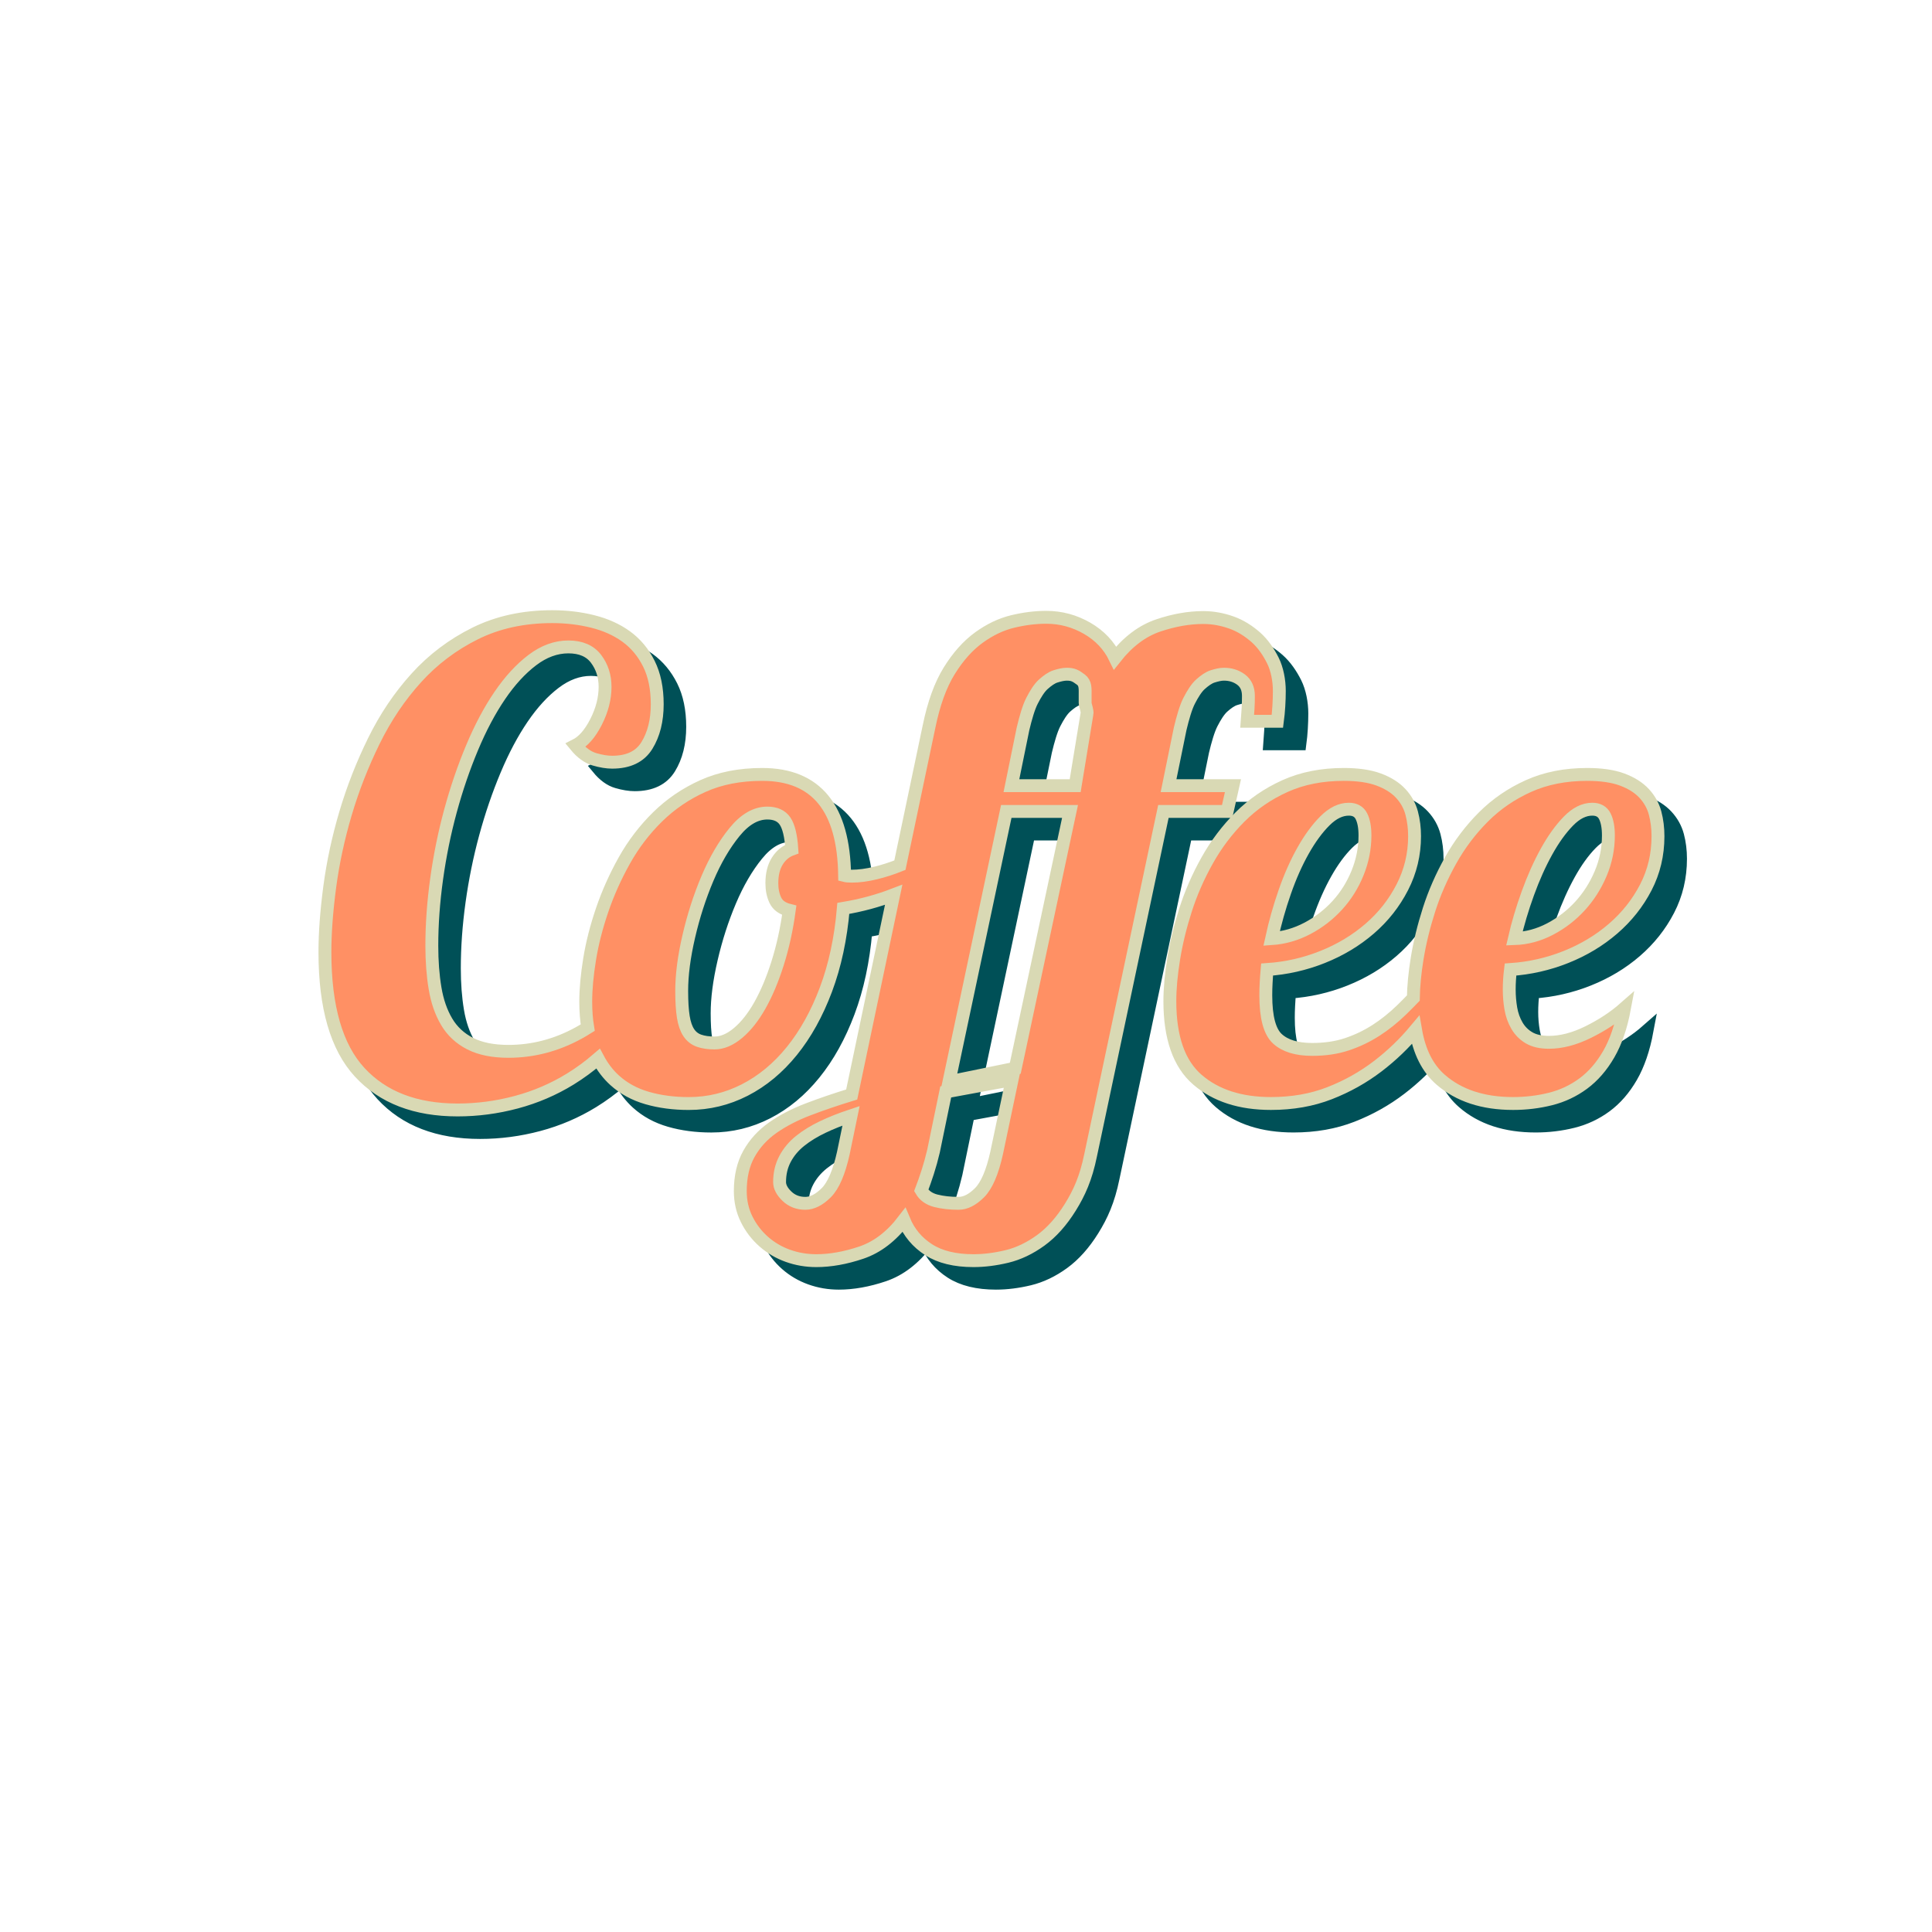 <?xml version="1.0" encoding="utf-8"?>
<!-- Generator: Adobe Illustrator 17.0.0, SVG Export Plug-In . SVG Version: 6.00 Build 0)  -->
<!DOCTYPE svg PUBLIC "-//W3C//DTD SVG 1.1//EN" "http://www.w3.org/Graphics/SVG/1.1/DTD/svg11.dtd">
<svg version="1.1" xmlns="http://www.w3.org/2000/svg" xmlns:xlink="http://www.w3.org/1999/xlink" x="0px" y="0px" width="600px"
	 height="600px" viewBox="0 0 600 600" enable-background="new 0 0 600 600" xml:space="preserve">
<g id="Layer_2" display="none">
	
		<rect x="-15.5" y="-8.5" display="inline" fill="#C0F0CF" stroke="#D9D9B4" stroke-width="3" stroke-miterlimit="10" width="628" height="624"/>
</g>
<g id="Layer_1_copy" display="none">
	<g display="inline">
		<g>
			<path fill="#005057" stroke="#005057" stroke-width="3" stroke-miterlimit="10" d="M195.709,314.504
				c-2.668,6-6.134,11.3-10.4,15.9c-4.269,4.6-9,8.5-14.2,11.7c-5.2,3.199-10.8,5.6-16.8,7.199c-6,1.601-12.069,2.4-18.2,2.4
				c-13.069,0-23.2-3.9-30.4-11.7c-7.2-7.8-10.8-20.231-10.8-37.3c0-6,0.5-12.766,1.5-20.3c1-7.531,2.631-15.131,4.9-22.8
				c2.266-7.666,5.2-15.166,8.8-22.5c3.6-7.332,8-13.866,13.2-19.6c5.2-5.731,11.3-10.331,18.3-13.8c7-3.466,14.965-5.2,23.9-5.2
				c4.4,0,8.6,0.5,12.6,1.5s7.465,2.569,10.4,4.7c2.931,2.134,5.266,4.934,7,8.4c1.731,3.469,2.6,7.668,2.6,12.6
				c0,5.068-1.069,9.334-3.2,12.8c-2.134,3.469-5.734,5.2-10.8,5.2c-1.6,0-3.435-0.3-5.5-0.9c-2.069-0.6-4.035-2.031-5.9-4.3
				c2.4-1.2,4.531-3.631,6.4-7.3c1.865-3.666,2.8-7.3,2.8-10.9c0-3.331-0.935-6.231-2.8-8.7c-1.869-2.466-4.734-3.7-8.6-3.7
				c-3.869,0-7.6,1.369-11.2,4.1c-3.6,2.734-6.969,6.4-10.1,11c-3.134,4.6-6,10-8.6,16.2c-2.6,6.2-4.834,12.734-6.7,19.6
				c-1.869,6.869-3.3,13.9-4.3,21.1c-1,7.2-1.5,14.134-1.5,20.8c0,4.8,0.331,9.2,1,13.2c0.666,4,1.865,7.469,3.6,10.399
				c1.731,2.935,4.166,5.2,7.3,6.801c3.131,1.6,7.1,2.399,11.9,2.399c7.6,0,14.866-1.899,21.8-5.7c6.932-3.8,12.731-8.899,17.4-15.3
				L195.709,314.504z"/>
			<path fill="#005057" stroke="#005057" stroke-width="3" stroke-miterlimit="10" d="M242.707,247.504
				c16.8,0,25.332,10.469,25.6,31.4c0.531,0.134,1.266,0.2,2.2,0.2c2.266,0,4.766-0.332,7.5-1c2.731-0.666,5.465-1.566,8.2-2.7
				c2.731-1.131,5.4-2.431,8-3.9c2.6-1.466,4.966-2.931,7.1-4.4l1.8,5.4c-3.869,4.134-8.9,7.634-15.1,10.5
				c-6.2,2.869-12.9,4.9-20.1,6.1c-0.8,9.334-2.6,17.734-5.4,25.2c-2.8,7.469-6.334,13.835-10.6,19.101
				c-4.269,5.269-9.134,9.3-14.6,12.1c-5.469,2.8-11.269,4.2-17.4,4.2c-4.669,0-8.969-0.568-12.9-1.7
				c-3.935-1.131-7.3-2.966-10.1-5.5c-2.8-2.531-5-5.8-6.6-9.8s-2.4-8.865-2.4-14.6c0-3.866,0.4-8.266,1.2-13.201
				c0.8-4.931,2.1-10.031,3.9-15.3c1.8-5.266,4.1-10.4,6.9-15.4c2.8-5,6.231-9.5,10.3-13.5c4.066-4,8.766-7.2,14.1-9.6
				C229.638,248.704,235.772,247.504,242.707,247.504z M227.907,330.904c2.4,0,4.831-1.031,7.3-3.101
				c2.466-2.065,4.731-4.931,6.8-8.6c2.065-3.666,3.9-8.031,5.5-13.1c1.6-5.066,2.8-10.531,3.6-16.4
				c-2.134-0.531-3.568-1.566-4.3-3.1c-0.734-1.531-1.1-3.3-1.1-5.3c0-2.8,0.566-5.1,1.7-6.9c1.131-1.8,2.631-3.031,4.5-3.7
				c-0.269-4.131-0.969-7.031-2.1-8.7c-1.134-1.666-2.969-2.5-5.5-2.5c-3.6,0-7,1.969-10.2,5.9c-3.2,3.935-6,8.734-8.4,14.4
				c-2.4,5.669-4.334,11.669-5.8,18c-1.469,6.334-2.2,11.969-2.2,16.9c0,3.334,0.166,6.034,0.5,8.1c0.332,2.069,0.9,3.7,1.7,4.9
				c0.8,1.2,1.866,2.034,3.2,2.5C224.438,330.673,226.038,330.904,227.907,330.904z"/>
			<path fill="#005057" stroke="#005057" stroke-width="3" stroke-miterlimit="10" d="M260.506,398.504c-3.065,0-6-0.5-8.8-1.5
				c-2.8-1-5.3-2.469-7.5-4.399c-2.2-1.935-3.966-4.234-5.3-6.9c-1.331-2.669-2-5.6-2-8.8c0-4.534,0.9-8.4,2.7-11.601
				c1.8-3.199,4.269-5.899,7.4-8.1c3.134-2.2,6.8-4.1,11-5.7c4.2-1.6,8.7-3.131,13.5-4.6l24-114.2c1.466-7.2,3.566-13,6.3-17.4
				c2.731-4.4,5.8-7.831,9.2-10.3c3.399-2.466,6.899-4.131,10.5-5c3.6-0.866,7.065-1.3,10.399-1.3c4.531,0,8.766,1.134,12.701,3.4
				c3.932,2.269,6.83,5.334,8.699,9.2c4-5.065,8.467-8.431,13.4-10.1c4.932-1.666,9.6-2.5,14-2.5c3.066,0,6,0.5,8.801,1.5
				c2.799,1,5.299,2.469,7.5,4.4c2.199,1.934,3.965,4.234,5.299,6.9c1.332,2.669,2,5.6,2,8.8c0,3.069-0.199,5.8-0.6,8.2h-9.4
				c0.131-1.065,0.232-2,0.301-2.8c0.064-0.8,0.1-1.666,0.1-2.6c0-2.266-0.77-3.966-2.301-5.1c-1.533-1.131-3.299-1.7-5.299-1.7
				c-1.068,0-2.234,0.2-3.5,0.6c-1.27,0.4-2.535,1.169-3.801,2.3c-1.268,1.134-2.434,2.734-3.5,4.8c-1.068,2.069-2,4.769-2.799,8.1
				l-3.602,16.4h20l-1.799,8h-19.801l-22.6,108c-1.469,7.2-3.568,13-6.301,17.4c-2.734,4.399-5.8,7.831-9.199,10.3
				c-3.4,2.466-6.9,4.131-10.5,5c-3.601,0.865-7.069,1.3-10.4,1.3c-5.734,0-10.369-1.134-13.9-3.399c-3.534-2.27-6.1-5.335-7.7-9.2
				c-3.869,5.065-8.269,8.431-13.2,10.1C269.575,397.67,264.906,398.504,260.506,398.504z M249.106,374.104
				c0,1.465,0.769,2.931,2.3,4.399c1.535,1.466,3.435,2.2,5.7,2.2c2.134,0,4.3-1.1,6.5-3.3s3.969-6.3,5.3-12.3l2.4-11.601
				c-3.2,1.065-6.131,2.231-8.8,3.5c-2.666,1.266-5,2.7-7,4.3c-2,1.601-3.565,3.466-4.7,5.601
				C249.675,369.035,249.106,371.436,249.106,374.104z M293.106,376.704c0.931,1.6,2.431,2.666,4.5,3.2
				c2.065,0.531,4.431,0.8,7.1,0.8c2.131,0,4.3-1.1,6.5-3.3c2.199-2.2,3.965-6.3,5.3-12.3l4.8-22.801l-20.6,3.801l-3.8,18.399
				c-0.534,2.266-1.134,4.432-1.8,6.5C294.437,373.069,293.771,374.97,293.106,376.704z M301.706,341.104l20.6-3.601l17-81h-19.8
				L301.706,341.104z M345.905,223.104c0-2.266-0.768-3.966-2.299-5.1c-1.535-1.131-3.301-1.7-5.301-1.7c-1.068,0-2.234,0.2-3.5,0.6
				c-1.269,0.4-2.534,1.169-3.8,2.3c-1.269,1.134-2.435,2.734-3.5,4.8c-1.069,2.069-2,4.769-2.8,8.1l-3.601,16.4h19.8l4.602-21
				c0.266-0.8,0.398-1.531,0.398-2.2C345.905,224.638,345.905,223.904,345.905,223.104z"/>
			<path fill="#005057" stroke="#005057" stroke-width="3" stroke-miterlimit="10" d="M408.104,316.104c0,6.8,1.2,11.3,3.601,13.5
				c2.399,2.199,6,3.3,10.8,3.3c4,0,7.6-0.531,10.8-1.601c3.2-1.065,6.2-2.5,9-4.3s5.466-3.931,8-6.399
				c2.531-2.466,5.065-5.101,7.601-7.9h6.8c-2.8,4.669-6,9.2-9.601,13.6c-3.6,4.4-7.668,8.335-12.199,11.801
				c-4.535,3.469-9.535,6.269-15,8.399c-5.469,2.132-11.535,3.2-18.2,3.2c-9.525,0-17.138-2.466-22.844-7.4
				c-5.706-4.931-8.557-13.065-8.557-24.399c0-3.866,0.4-8.266,1.2-13.2c0.8-4.932,2.031-10,3.7-15.2c1.665-5.2,3.899-10.3,6.7-15.3
				c2.8-5,6.199-9.5,10.199-13.5s8.666-7.2,14-9.6c5.332-2.4,11.4-3.6,18.2-3.6c4.4,0,8.031,0.534,10.9,1.6
				c2.865,1.069,5.131,2.5,6.8,4.3c1.666,1.8,2.8,3.834,3.4,6.1c0.6,2.269,0.899,4.669,0.899,7.2c0,5.6-1.263,10.869-3.784,15.8
				c-2.525,4.935-5.909,9.234-10.156,12.9c-4.25,3.669-9.128,6.6-14.638,8.8c-5.509,2.2-11.25,3.5-17.225,3.9
				c-0.132,1.469-0.231,2.868-0.297,4.199C408.136,313.639,408.104,314.904,408.104,316.104z M438.905,266.463
				c0-2.519-0.369-4.509-1.101-5.969c-0.734-1.459-2.034-2.191-3.899-2.191c-2.535,0-5,1.197-7.4,3.584
				c-2.4,2.388-4.669,5.472-6.8,9.253c-2.135,3.781-4.034,8.062-5.7,12.837c-1.669,4.775-3.034,9.619-4.1,14.525
				c3.865-0.263,7.565-1.325,11.1-3.181c3.531-1.856,6.631-4.247,9.3-7.166c2.666-2.919,4.766-6.269,6.3-10.05
				C438.136,274.326,438.905,270.444,438.905,266.463z"/>
			<path fill="#005057" stroke="#005057" stroke-width="3" stroke-miterlimit="10" d="M485.099,308.104
				c-0.131,1.068-0.231,2.1-0.297,3.1c-0.068,1-0.1,2.034-0.1,3.1c0,2,0.165,3.969,0.496,5.9c0.332,1.935,0.96,3.7,1.888,5.3
				c0.929,1.601,2.188,2.869,3.781,3.8c1.591,0.935,3.647,1.4,6.166,1.4c3.844,0,7.922-1.065,12.231-3.2
				c4.309-2.131,8.056-4.6,11.237-7.399c-1.069,5.734-2.7,10.5-4.9,14.3s-4.834,6.834-7.899,9.1c-3.069,2.269-6.469,3.869-10.2,4.8
				c-3.734,0.932-7.601,1.4-11.601,1.4c-9.334,0-16.834-2.466-22.5-7.4c-5.668-4.931-8.5-13.065-8.5-24.399
				c0-3.866,0.4-8.266,1.2-13.2c0.8-4.932,2.031-10,3.7-15.2c1.666-5.2,3.9-10.3,6.7-15.3s6.2-9.5,10.2-13.5s8.665-7.2,14-9.6
				c5.331-2.4,11.399-3.6,18.199-3.6c4.4,0,8.031,0.534,10.9,1.6c2.865,1.069,5.131,2.5,6.8,4.3c1.666,1.8,2.8,3.834,3.4,6.1
				c0.6,2.269,0.899,4.669,0.899,7.2c0,5.734-1.262,11.034-3.784,15.9c-2.524,4.869-5.909,9.134-10.156,12.8
				c-4.25,3.669-9.128,6.6-14.638,8.8C496.814,306.404,491.073,307.704,485.099,308.104z M515.502,266.463
				c0-2.519-0.369-4.509-1.101-5.969c-0.734-1.459-2.034-2.191-3.899-2.191c-2.534,0-5,1.229-7.4,3.682
				c-2.399,2.456-4.669,5.606-6.8,9.453c-2.135,3.85-4.068,8.162-5.8,12.938c-1.734,4.775-3.135,9.484-4.2,14.128
				c3.865-0.131,7.565-1.128,11.1-2.984c3.531-1.856,6.632-4.247,9.301-7.166c2.665-2.919,4.8-6.269,6.399-10.05
				C514.702,274.522,515.502,270.576,515.502,266.463z"/>
		</g>
		<g>
			<g>
				<path fill="#FF9064" stroke="#D9D9B4" stroke-width="3" stroke-miterlimit="10" d="M188.709,307.504
					c-2.668,6-6.134,11.3-10.4,15.9c-4.269,4.6-9,8.5-14.2,11.7c-5.2,3.199-10.8,5.6-16.8,7.199c-6,1.601-12.069,2.4-18.2,2.4
					c-13.069,0-23.2-3.9-30.4-11.7c-7.2-7.8-10.8-20.231-10.8-37.3c0-6,0.5-12.766,1.5-20.3c1-7.531,2.631-15.131,4.9-22.8
					c2.266-7.666,5.2-15.166,8.8-22.5c3.6-7.332,8-13.866,13.2-19.6c5.2-5.731,11.3-10.331,18.3-13.8c7-3.466,14.965-5.2,23.9-5.2
					c4.4,0,8.6,0.5,12.6,1.5s7.465,2.569,10.4,4.7c2.931,2.134,5.266,4.934,7,8.4c1.731,3.469,2.6,7.668,2.6,12.6
					c0,5.068-1.069,9.334-3.2,12.8c-2.134,3.469-5.734,5.2-10.8,5.2c-1.6,0-3.435-0.3-5.5-0.9c-2.069-0.6-4.035-2.031-5.9-4.3
					c2.4-1.2,4.531-3.631,6.4-7.3c1.865-3.666,2.8-7.3,2.8-10.9c0-3.331-0.935-6.231-2.8-8.7c-1.869-2.466-4.734-3.7-8.6-3.7
					c-3.869,0-7.6,1.369-11.2,4.1c-3.6,2.734-6.969,6.4-10.1,11c-3.134,4.6-6,10-8.6,16.2c-2.6,6.2-4.834,12.734-6.7,19.6
					c-1.869,6.869-3.3,13.9-4.3,21.1c-1,7.2-1.5,14.134-1.5,20.8c0,4.8,0.331,9.2,1,13.2c0.666,4,1.865,7.469,3.6,10.399
					c1.731,2.935,4.166,5.2,7.3,6.801c3.131,1.6,7.1,2.399,11.9,2.399c7.6,0,14.866-1.899,21.8-5.7
					c6.932-3.8,12.731-8.899,17.4-15.3L188.709,307.504z"/>
				<path fill="#FF9064" stroke="#D9D9B4" stroke-width="3" stroke-miterlimit="10" d="M235.707,240.504
					c16.8,0,25.332,10.469,25.6,31.4c0.531,0.134,1.266,0.2,2.2,0.2c2.266,0,4.766-0.332,7.5-1c2.731-0.666,5.465-1.566,8.2-2.7
					c2.731-1.131,5.4-2.431,8-3.9c2.6-1.466,4.966-2.931,7.1-4.4l1.8,5.4c-3.869,4.134-8.9,7.634-15.1,10.5
					c-6.2,2.869-12.9,4.9-20.1,6.1c-0.8,9.334-2.6,17.734-5.4,25.2c-2.8,7.469-6.334,13.835-10.6,19.101
					c-4.269,5.269-9.134,9.3-14.6,12.1c-5.469,2.8-11.269,4.2-17.4,4.2c-4.669,0-8.969-0.568-12.9-1.7
					c-3.935-1.131-7.3-2.966-10.1-5.5c-2.8-2.531-5-5.8-6.6-9.8s-2.4-8.865-2.4-14.6c0-3.866,0.4-8.266,1.2-13.201
					c0.8-4.931,2.1-10.031,3.9-15.3c1.8-5.266,4.1-10.4,6.9-15.4c2.8-5,6.231-9.5,10.3-13.5c4.066-4,8.766-7.2,14.1-9.6
					C222.638,241.704,228.772,240.504,235.707,240.504z M220.907,323.904c2.4,0,4.831-1.031,7.3-3.101
					c2.466-2.065,4.731-4.931,6.8-8.6c2.065-3.666,3.9-8.031,5.5-13.1c1.6-5.066,2.8-10.531,3.6-16.4
					c-2.134-0.531-3.568-1.566-4.3-3.1c-0.734-1.531-1.1-3.3-1.1-5.3c0-2.8,0.566-5.1,1.7-6.9c1.131-1.8,2.631-3.031,4.5-3.7
					c-0.269-4.131-0.969-7.031-2.1-8.7c-1.134-1.666-2.969-2.5-5.5-2.5c-3.6,0-7,1.969-10.2,5.9c-3.2,3.935-6,8.734-8.4,14.4
					c-2.4,5.669-4.334,11.669-5.8,18c-1.469,6.334-2.2,11.969-2.2,16.9c0,3.334,0.166,6.034,0.5,8.1c0.332,2.069,0.9,3.7,1.7,4.9
					c0.8,1.2,1.866,2.034,3.2,2.5C217.438,323.673,219.038,323.904,220.907,323.904z"/>
				<path fill="#FF9064" stroke="#D9D9B4" stroke-width="3" stroke-miterlimit="10" d="M253.506,391.504c-3.065,0-6-0.5-8.8-1.5
					c-2.8-1-5.3-2.469-7.5-4.399c-2.2-1.935-3.966-4.234-5.3-6.9c-1.331-2.669-2-5.6-2-8.8c0-4.534,0.9-8.4,2.7-11.601
					c1.8-3.199,4.269-5.899,7.4-8.1c3.134-2.2,6.8-4.1,11-5.7c4.2-1.6,8.7-3.131,13.5-4.6l24-114.2c1.466-7.2,3.566-13,6.3-17.4
					c2.731-4.4,5.8-7.831,9.2-10.3c3.399-2.466,6.899-4.131,10.5-5c3.6-0.866,7.065-1.3,10.399-1.3c4.531,0,8.766,1.134,12.701,3.4
					c3.932,2.269,6.83,5.334,8.699,9.2c4-5.065,8.467-8.431,13.4-10.1c4.932-1.666,9.6-2.5,14-2.5c3.066,0,6,0.5,8.801,1.5
					c2.799,1,5.299,2.469,7.5,4.4c2.199,1.934,3.965,4.234,5.299,6.9c1.332,2.669,2,5.6,2,8.8c0,3.069-0.199,5.8-0.6,8.2h-9.4
					c0.131-1.065,0.232-2,0.301-2.8c0.064-0.8,0.1-1.666,0.1-2.6c0-2.266-0.77-3.966-2.301-5.1c-1.533-1.131-3.299-1.7-5.299-1.7
					c-1.068,0-2.234,0.2-3.5,0.6c-1.27,0.4-2.535,1.169-3.801,2.3c-1.268,1.134-2.434,2.734-3.5,4.8c-1.068,2.069-2,4.769-2.799,8.1
					l-3.602,16.4h20l-1.799,8h-19.801l-22.6,108c-1.469,7.2-3.568,13-6.301,17.4c-2.734,4.399-5.8,7.831-9.199,10.3
					c-3.4,2.466-6.9,4.131-10.5,5c-3.601,0.865-7.069,1.3-10.4,1.3c-5.734,0-10.369-1.134-13.9-3.399c-3.534-2.27-6.1-5.335-7.7-9.2
					c-3.869,5.065-8.269,8.431-13.2,10.1C262.575,390.67,257.906,391.504,253.506,391.504z M242.106,367.104
					c0,1.465,0.769,2.931,2.3,4.399c1.535,1.466,3.435,2.2,5.7,2.2c2.134,0,4.3-1.1,6.5-3.3s3.969-6.3,5.3-12.3l2.4-11.601
					c-3.2,1.065-6.131,2.231-8.8,3.5c-2.666,1.266-5,2.7-7,4.3c-2,1.601-3.565,3.466-4.7,5.601
					C242.675,362.035,242.106,364.436,242.106,367.104z M286.106,369.704c0.931,1.6,2.431,2.666,4.5,3.2
					c2.065,0.531,4.431,0.8,7.1,0.8c2.131,0,4.3-1.1,6.5-3.3c2.199-2.2,3.965-6.3,5.3-12.3l4.8-22.801l-20.6,3.801l-3.8,18.399
					c-0.534,2.266-1.134,4.432-1.8,6.5C287.437,366.069,286.771,367.97,286.106,369.704z M294.706,334.104l20.6-3.601l17-81h-19.8
					L294.706,334.104z M338.905,216.104c0-2.266-0.768-3.966-2.299-5.1c-1.535-1.131-3.301-1.7-5.301-1.7
					c-1.068,0-2.234,0.2-3.5,0.6c-1.269,0.4-2.534,1.169-3.8,2.3c-1.269,1.134-2.435,2.734-3.5,4.8c-1.069,2.069-2,4.769-2.8,8.1
					l-3.601,16.4h19.8l4.602-21c0.266-0.8,0.398-1.531,0.398-2.2C338.905,217.638,338.905,216.904,338.905,216.104z"/>
				<path fill="#FF9064" stroke="#D9D9B4" stroke-width="3" stroke-miterlimit="10" d="M401.104,309.104c0,6.8,1.2,11.3,3.601,13.5
					c2.399,2.199,6,3.3,10.8,3.3c4,0,7.6-0.531,10.8-1.601c3.2-1.065,6.2-2.5,9-4.3s5.466-3.931,8-6.399
					c2.531-2.466,5.065-5.101,7.601-7.9h6.8c-2.8,4.669-6,9.2-9.601,13.6c-3.6,4.4-7.668,8.335-12.199,11.801
					c-4.535,3.469-9.535,6.269-15,8.399c-5.469,2.132-11.535,3.2-18.2,3.2c-9.525,0-17.138-2.466-22.844-7.4
					c-5.706-4.931-8.557-13.065-8.557-24.399c0-3.866,0.4-8.266,1.2-13.2c0.8-4.932,2.031-10,3.7-15.2
					c1.665-5.2,3.899-10.3,6.7-15.3c2.8-5,6.199-9.5,10.199-13.5s8.666-7.2,14-9.6c5.332-2.4,11.4-3.6,18.2-3.6
					c4.4,0,8.031,0.534,10.9,1.6c2.865,1.069,5.131,2.5,6.8,4.3c1.666,1.8,2.8,3.834,3.4,6.1c0.6,2.269,0.899,4.669,0.899,7.2
					c0,5.6-1.263,10.869-3.784,15.8c-2.525,4.935-5.909,9.234-10.156,12.9c-4.25,3.669-9.128,6.6-14.638,8.8
					c-5.509,2.2-11.25,3.5-17.225,3.9c-0.132,1.469-0.231,2.868-0.297,4.199C401.136,306.639,401.104,307.904,401.104,309.104z
					 M431.905,259.463c0-2.519-0.369-4.509-1.101-5.969c-0.734-1.459-2.034-2.191-3.899-2.191c-2.535,0-5,1.197-7.4,3.584
					c-2.4,2.388-4.669,5.472-6.8,9.253c-2.135,3.781-4.034,8.062-5.7,12.837c-1.669,4.775-3.034,9.619-4.1,14.525
					c3.865-0.263,7.565-1.325,11.1-3.181c3.531-1.856,6.631-4.247,9.3-7.166c2.666-2.919,4.766-6.269,6.3-10.05
					C431.136,267.326,431.905,263.444,431.905,259.463z"/>
				<path fill="#FF9064" stroke="#D9D9B4" stroke-width="3" stroke-miterlimit="10" d="M478.099,301.104
					c-0.131,1.068-0.231,2.1-0.297,3.1c-0.068,1-0.1,2.034-0.1,3.1c0,2,0.165,3.969,0.496,5.9c0.332,1.935,0.96,3.7,1.888,5.3
					c0.929,1.601,2.188,2.869,3.781,3.8c1.591,0.935,3.647,1.4,6.166,1.4c3.844,0,7.922-1.065,12.231-3.2
					c4.309-2.131,8.056-4.6,11.237-7.399c-1.069,5.734-2.7,10.5-4.9,14.3s-4.834,6.834-7.899,9.1c-3.069,2.269-6.469,3.869-10.2,4.8
					c-3.734,0.932-7.601,1.4-11.601,1.4c-9.334,0-16.834-2.466-22.5-7.4c-5.668-4.931-8.5-13.065-8.5-24.399
					c0-3.866,0.4-8.266,1.2-13.2c0.8-4.932,2.031-10,3.7-15.2c1.666-5.2,3.9-10.3,6.7-15.3s6.2-9.5,10.2-13.5s8.665-7.2,14-9.6
					c5.331-2.4,11.399-3.6,18.199-3.6c4.4,0,8.031,0.534,10.9,1.6c2.865,1.069,5.131,2.5,6.8,4.3c1.666,1.8,2.8,3.834,3.4,6.1
					c0.6,2.269,0.899,4.669,0.899,7.2c0,5.734-1.262,11.034-3.784,15.9c-2.524,4.869-5.909,9.134-10.156,12.8
					c-4.25,3.669-9.128,6.6-14.638,8.8C489.814,299.404,484.073,300.704,478.099,301.104z M508.502,259.463
					c0-2.519-0.369-4.509-1.101-5.969c-0.734-1.459-2.034-2.191-3.899-2.191c-2.534,0-5,1.229-7.4,3.682
					c-2.399,2.456-4.669,5.606-6.8,9.453c-2.135,3.85-4.068,8.162-5.8,12.938c-1.734,4.775-3.135,9.484-4.2,14.128
					c3.865-0.131,7.565-1.128,11.1-2.984c3.531-1.856,6.632-4.247,9.301-7.166c2.665-2.919,4.8-6.269,6.399-10.05
					C507.702,267.522,508.502,263.576,508.502,259.463z"/>
			</g>
		</g>
	</g>
</g>
<g id="Layer_1">
	<g>
		<g>
			<path fill="#005057" stroke="#005057" stroke-width="4" stroke-miterlimit="10" d="M389.905,251h-20l3.602-17.648
				c0.799-3.332,1.73-6.655,2.799-8.724c1.066-2.065,2.232-3.978,3.5-5.112c1.266-1.131,2.531-2.056,3.801-2.456
				c1.266-0.4,2.432-0.678,3.5-0.678c2,0,3.766,0.53,5.299,1.661c1.531,1.134,2.301,2.815,2.301,5.081
				c0,0.934-0.035,3.038-0.1,3.838c-0.068,0.8-0.17,2.038-0.301,4.038h9.4c0.4-3,0.6-6.379,0.6-9.448c0-3.2-0.668-6.755-2-9.424
				c-1.334-2.666-3.1-5.278-5.299-7.212c-2.201-1.931-4.701-3.556-7.5-4.556c-2.801-1-5.734-1.578-8.801-1.578
				c-4.4,0-9.068,0.795-14,2.461c-4.934,1.668-9.4,5.015-13.4,10.08c-1.869-3.865-4.768-6.941-8.699-9.209
				c-3.936-2.266-8.17-3.405-12.701-3.405c-3.334,0-6.8,0.432-10.399,1.297c-3.601,0.869-7.101,2.533-10.5,4.999
				c-3.4,2.469-6.469,5.899-9.2,10.299c-2.734,4.4-4.834,10.2-6.3,17.4l-9.034,42.989c-2.489,0.994-4.978,1.805-7.465,2.411
				c-2.734,0.668-5.234,1-7.5,1c-0.935,0-1.669-0.066-2.2-0.2c-0.269-20.931-8.8-31.4-25.6-31.4c-6.934,0-13.069,1.2-18.4,3.6
				c-5.334,2.4-10.034,5.6-14.1,9.6c-4.069,4-7.5,8.5-10.3,13.5c-2.8,5-5.1,10.134-6.9,15.4c-1.8,5.269-3.1,10.369-3.9,15.3
				c-0.8,4.935-1.2,9.334-1.2,13.201c0,2.902,0.207,5.58,0.616,8.037c-0.918,0.577-1.853,1.135-2.814,1.662
				c-6.934,3.801-14.2,5.7-21.8,5.7c-4.8,0-8.769-0.8-11.9-2.399c-3.134-1.601-5.569-3.866-7.3-6.801
				c-1.734-2.931-2.934-6.399-3.6-10.399c-0.669-4-1-8.4-1-13.2c0-6.666,0.5-13.6,1.5-20.8c1-7.2,2.431-14.231,4.3-21.1
				c1.866-6.865,4.1-13.4,6.7-19.6c2.6-6.2,5.465-11.6,8.6-16.2c3.131-4.6,6.5-8.266,10.1-11c3.6-2.731,7.332-4.1,11.2-4.1
				c3.866,0,6.731,1.234,8.6,3.7c1.865,2.469,2.8,5.369,2.8,8.7c0,3.6-0.935,7.234-2.8,10.9c-1.869,3.668-4,6.1-6.4,7.3
				c1.866,2.269,3.832,3.7,5.9,4.3c2.065,0.6,3.9,0.9,5.5,0.9c5.065,0,8.666-1.731,10.8-5.2c2.131-3.466,3.2-7.731,3.2-12.8
				c0-4.932-0.869-9.131-2.6-12.6c-1.734-3.466-4.069-6.266-7-8.4c-2.935-2.131-6.4-3.7-10.4-4.7s-8.2-1.5-12.6-1.5
				c-8.935,0-16.9,1.734-23.9,5.2c-7,3.469-13.1,8.068-18.3,13.8c-5.2,5.734-9.6,12.269-13.2,19.6c-3.6,7.334-6.535,14.834-8.8,22.5
				c-2.269,7.668-3.9,15.269-4.9,22.8c-1,7.535-1.5,14.3-1.5,20.3c0,17.068,3.6,29.5,10.8,37.3c7.2,7.8,17.332,11.7,30.4,11.7
				c6.131,0,12.2-0.8,18.2-2.4c6-1.6,11.6-4,16.8-7.199c3.036-1.869,5.908-3.983,8.626-6.329c1.405,2.633,3.126,4.88,5.171,6.729
				c2.8,2.534,6.166,4.369,10.1,5.5c3.931,1.132,8.231,1.7,12.9,1.7c6.131,0,11.931-1.4,17.4-4.2c5.466-2.8,10.331-6.831,14.6-12.1
				c4.266-5.266,7.8-11.632,10.6-19.101c2.8-7.465,4.6-15.865,5.4-25.2c5.503-0.917,10.713-2.324,15.632-4.216l-13.033,62.016
				c-4.8,1.469-9.3,3-13.5,4.6c-4.2,1.601-7.866,3.5-11,5.7c-3.131,2.2-5.6,4.9-7.4,8.1c-1.8,3.2-2.7,7.066-2.7,11.601
				c0,3.2,0.669,6.131,2,8.8c1.334,2.666,3.1,4.966,5.3,6.9c2.2,1.931,4.7,3.399,7.5,4.399c2.8,1,5.734,1.5,8.8,1.5
				c4.4,0,9.069-0.834,14-2.5c4.931-1.669,9.332-5.034,13.2-10.1c1.6,3.865,4.166,6.931,7.7,9.2c3.531,2.266,8.166,3.399,13.9,3.399
				c3.331,0,6.8-0.435,10.4-1.3c3.6-0.869,7.1-2.534,10.5-5c3.399-2.469,6.465-5.9,9.199-10.3c2.732-4.4,4.832-8.952,6.301-16.152
				L368.306,259h19.801L389.905,251z M248.407,274.404c-1.134,1.8-1.7,4.1-1.7,6.9c0,2,0.366,3.769,1.1,5.3
				c0.731,1.534,2.166,2.569,4.3,3.1c-0.8,5.869-2,11.334-3.6,16.4c-1.6,5.069-3.435,9.434-5.5,13.1
				c-2.069,3.669-4.334,6.534-6.8,8.6c-2.469,2.069-4.9,3.101-7.3,3.101c-1.869,0-3.469-0.231-4.8-0.7c-1.334-0.466-2.4-1.3-3.2-2.5
				c-0.8-1.2-1.369-2.831-1.7-4.9c-0.334-2.065-0.5-4.766-0.5-8.1c0-4.932,0.731-10.566,2.2-16.9c1.465-6.331,3.4-12.331,5.8-18
				c2.4-5.666,5.2-10.465,8.4-14.4c3.2-3.931,6.6-5.9,10.2-5.9c2.531,0,4.366,0.834,5.5,2.5c1.131,1.669,1.831,4.569,2.1,8.7
				C251.038,271.373,249.538,272.604,248.407,274.404z M268.906,365.104c-1.331,6-3.1,10.1-5.3,12.3s-4.366,3.3-6.5,3.3
				c-2.266,0-4.166-0.734-5.7-2.2c-1.531-1.469-2.3-2.935-2.3-4.399c0-2.669,0.569-5.069,1.7-7.2c1.134-2.135,2.7-4,4.7-5.601
				c2-1.6,4.334-3.034,7-4.3c2.669-1.269,5.6-2.435,8.8-3.5L268.906,365.104z M316.506,365.104c-1.335,6-3.101,10.1-5.3,12.3
				c-2.2,2.2-4.369,3.3-6.5,3.3c-2.669,0-5.035-0.269-7.1-0.8c-2.069-0.534-3.569-1.601-4.5-3.2c0.666-1.734,1.331-3.635,2-5.7
				c0.666-2.068,1.266-4.234,1.8-6.5l3.8-18.399l20.6-3.801L316.506,365.104z M322.306,338.752l-20.6,4.225l17.8-83.977h19.8
				L322.306,338.752z M344,225.304c0,0.669,0.82,2.648,0.554,3.448L340.905,251h-19.8l3.601-17.648c0.8-3.332,1.73-6.655,2.8-8.724
				c1.065-2.065,2.231-3.978,3.5-5.112c1.266-1.131,2.531-2.056,3.8-2.456c1.266-0.4,2.432-0.678,3.5-0.678
				c2,0,2.813,0.53,4.348,1.661c1.531,1.134,1.346,2.795,1.346,5.061C344,223.904,344,224.638,344,225.304z"/>
			<path fill="#005057" stroke="#005057" stroke-width="4" stroke-miterlimit="10" d="M476.099,308.104
				c5.975-0.4,11.716-1.701,17.225-3.9c5.51-2.2,10.388-5.131,14.638-8.8c4.247-3.666,7.632-7.931,10.156-12.8
				c2.522-4.866,3.784-10.166,3.784-15.9c0-2.531-0.3-4.932-0.899-7.2c-0.601-2.266-1.734-4.3-3.4-6.1
				c-1.669-1.8-3.935-3.231-6.8-4.3c-2.869-1.066-6.5-1.6-10.9-1.6c-6.8,0-12.868,1.2-18.199,3.6c-5.335,2.4-10,5.6-14,9.6
				s-7.4,8.5-10.2,13.5s-5.034,10.1-6.7,15.3c-1.669,5.2-2.9,10.269-3.7,15.2c-0.737,4.547-1.119,8.618-1.177,12.258
				c-1.207,1.251-2.414,2.467-3.62,3.642c-2.534,2.469-5.2,4.6-8,6.399s-5.8,3.234-9,4.3c-3.2,1.069-6.8,1.601-10.8,1.601
				c-4.8,0-8.4-1.101-10.8-3.3c-2.4-2.2-3.601-6.7-3.601-13.5c0-1.2,0.031-2.466,0.101-3.801c0.065-1.331,0.165-2.73,0.297-4.199
				c5.975-0.4,11.716-1.701,17.225-3.9c5.51-2.2,10.388-5.131,14.638-8.8c4.247-3.666,7.631-7.965,10.156-12.9
				c2.521-4.931,3.784-10.2,3.784-15.8c0-2.531-0.3-4.932-0.899-7.2c-0.601-2.266-1.734-4.3-3.4-6.1c-1.669-1.8-3.935-3.231-6.8-4.3
				c-2.869-1.066-6.5-1.6-10.9-1.6c-6.8,0-12.868,1.2-18.2,3.6c-5.334,2.4-10,5.6-14,9.6s-7.399,8.5-10.199,13.5
				c-2.801,5-5.035,10.1-6.7,15.3c-1.669,5.2-2.9,10.269-3.7,15.2c-0.8,4.935-1.2,9.334-1.2,13.2
				c0,11.334,2.851,19.469,8.557,24.399c5.706,4.935,13.318,7.4,22.844,7.4c6.665,0,12.731-1.068,18.2-3.2
				c5.465-2.131,10.465-4.931,15-8.399c4.331-3.312,8.226-7.066,11.706-11.232c1.16,6.767,3.751,11.917,7.79,15.431
				c5.666,4.935,13.166,7.4,22.5,7.4c4,0,7.866-0.469,11.601-1.4c3.731-0.931,7.131-2.531,10.2-4.8c3.065-2.266,5.699-5.3,7.899-9.1
				s3.831-8.565,4.9-14.3c-3.182,2.8-6.929,5.269-11.237,7.399c-4.31,2.135-8.388,3.2-12.231,3.2c-2.519,0-4.575-0.466-6.166-1.4
				c-1.594-0.931-2.853-2.199-3.781-3.8c-0.928-1.6-1.556-3.365-1.888-5.3c-0.331-1.932-0.496-3.9-0.496-5.9
				c0-1.065,0.031-2.1,0.1-3.1C475.867,310.204,475.968,309.173,476.099,308.104z M481.502,284.376
				c1.731-4.775,3.665-9.088,5.8-12.938c2.131-3.847,4.4-6.997,6.8-9.453c2.4-2.453,4.866-3.682,7.4-3.682
				c1.865,0,3.165,0.731,3.899,2.191c0.731,1.459,1.101,3.45,1.101,5.969c0,4.112-0.8,8.059-2.4,11.84
				c-1.6,3.781-3.734,7.131-6.399,10.05c-2.669,2.918-5.77,5.309-9.301,7.166c-3.534,1.856-7.234,2.853-11.1,2.984
				C478.367,293.86,479.768,289.151,481.502,284.376z M406.005,283.979c1.666-4.775,3.565-9.056,5.7-12.837
				c2.131-3.781,4.399-6.866,6.8-9.253c2.4-2.387,4.865-3.584,7.4-3.584c1.865,0,3.165,0.731,3.899,2.191
				c0.731,1.459,1.101,3.45,1.101,5.969c0,3.981-0.77,7.862-2.301,11.644c-1.534,3.781-3.634,7.131-6.3,10.05
				c-2.669,2.918-5.769,5.309-9.3,7.166c-3.534,1.856-7.234,2.918-11.1,3.181C402.971,293.598,404.336,288.754,406.005,283.979z"/>
		</g>
		<g>
			<g>
				<path fill="#FF9064" stroke="#D9D9B4" stroke-width="4" stroke-miterlimit="10" d="M382.905,244h-20l3.602-17.648
					c0.799-3.332,1.73-6.655,2.799-8.724c1.066-2.065,2.232-3.978,3.5-5.112c1.266-1.131,2.531-2.056,3.801-2.456
					c1.266-0.4,2.432-0.678,3.5-0.678c2,0,3.766,0.53,5.299,1.661c1.531,1.134,2.301,2.815,2.301,5.081
					c0,0.934-0.035,3.038-0.1,3.838c-0.068,0.8-0.17,2.038-0.301,4.038h9.4c0.4-3,0.6-6.379,0.6-9.448c0-3.2-0.668-6.755-2-9.424
					c-1.334-2.666-3.1-5.278-5.299-7.212c-2.201-1.931-4.701-3.556-7.5-4.556c-2.801-1-5.734-1.578-8.801-1.578
					c-4.4,0-9.068,0.795-14,2.461c-4.934,1.668-9.4,5.015-13.4,10.08c-1.869-3.865-4.768-6.941-8.699-9.209
					c-3.936-2.266-8.17-3.405-12.701-3.405c-3.334,0-6.8,0.432-10.399,1.297c-3.601,0.869-7.101,2.533-10.5,4.999
					c-3.4,2.469-6.469,5.899-9.2,10.299c-2.734,4.4-4.834,10.2-6.3,17.4l-9.034,42.989c-2.489,0.994-4.978,1.805-7.465,2.411
					c-2.734,0.668-5.234,1-7.5,1c-0.935,0-1.669-0.066-2.2-0.2c-0.269-20.931-8.8-31.4-25.6-31.4c-6.934,0-13.069,1.2-18.4,3.6
					c-5.334,2.4-10.034,5.6-14.1,9.6c-4.069,4-7.5,8.5-10.3,13.5c-2.8,5-5.1,10.134-6.9,15.4c-1.8,5.269-3.1,10.369-3.9,15.3
					c-0.8,4.935-1.2,9.334-1.2,13.201c0,2.902,0.207,5.58,0.616,8.037c-0.918,0.577-1.853,1.135-2.814,1.662
					c-6.934,3.801-14.2,5.7-21.8,5.7c-4.8,0-8.769-0.8-11.9-2.399c-3.134-1.601-5.569-3.866-7.3-6.801
					c-1.734-2.931-2.934-6.399-3.6-10.399c-0.669-4-1-8.4-1-13.2c0-6.666,0.5-13.6,1.5-20.8c1-7.2,2.431-14.231,4.3-21.1
					c1.866-6.865,4.1-13.4,6.7-19.6c2.6-6.2,5.465-11.6,8.6-16.2c3.131-4.6,6.5-8.266,10.1-11c3.6-2.731,7.332-4.1,11.2-4.1
					c3.866,0,6.731,1.234,8.6,3.7c1.865,2.469,2.8,5.369,2.8,8.7c0,3.6-0.935,7.234-2.8,10.9c-1.869,3.668-4,6.1-6.4,7.3
					c1.866,2.269,3.832,3.7,5.9,4.3c2.065,0.6,3.9,0.9,5.5,0.9c5.065,0,8.666-1.731,10.8-5.2c2.131-3.466,3.2-7.731,3.2-12.8
					c0-4.932-0.869-9.131-2.6-12.6c-1.734-3.466-4.069-6.266-7-8.4c-2.935-2.131-6.4-3.7-10.4-4.7s-8.2-1.5-12.6-1.5
					c-8.935,0-16.9,1.734-23.9,5.2c-7,3.469-13.1,8.068-18.3,13.8c-5.2,5.734-9.6,12.269-13.2,19.6
					c-3.6,7.334-6.535,14.834-8.8,22.5c-2.269,7.668-3.9,15.269-4.9,22.8c-1,7.535-1.5,14.3-1.5,20.3c0,17.068,3.6,29.5,10.8,37.3
					c7.2,7.8,17.332,11.7,30.4,11.7c6.131,0,12.2-0.8,18.2-2.4c6-1.6,11.6-4,16.8-7.199c3.036-1.869,5.908-3.983,8.626-6.329
					c1.405,2.633,3.126,4.88,5.171,6.729c2.8,2.534,6.166,4.369,10.1,5.5c3.931,1.132,8.231,1.7,12.9,1.7
					c6.131,0,11.931-1.4,17.4-4.2c5.466-2.8,10.331-6.831,14.6-12.1c4.266-5.266,7.8-11.632,10.6-19.101
					c2.8-7.465,4.6-15.865,5.4-25.2c5.503-0.917,10.713-2.324,15.632-4.216l-13.033,62.016c-4.8,1.469-9.3,3-13.5,4.6
					c-4.2,1.601-7.866,3.5-11,5.7c-3.131,2.2-5.6,4.9-7.4,8.1c-1.8,3.2-2.7,7.066-2.7,11.601c0,3.2,0.669,6.131,2,8.8
					c1.334,2.666,3.1,4.966,5.3,6.9c2.2,1.931,4.7,3.399,7.5,4.399c2.8,1,5.734,1.5,8.8,1.5c4.4,0,9.069-0.834,14-2.5
					c4.931-1.669,9.332-5.034,13.2-10.1c1.6,3.865,4.166,6.931,7.7,9.2c3.531,2.266,8.166,3.399,13.9,3.399
					c3.331,0,6.8-0.435,10.4-1.3c3.6-0.869,7.1-2.534,10.5-5c3.399-2.469,6.465-5.9,9.199-10.3c2.732-4.4,4.832-8.952,6.301-16.152
					L361.306,252h19.801L382.905,244z M241.407,267.404c-1.134,1.8-1.7,4.1-1.7,6.9c0,2,0.366,3.769,1.1,5.3
					c0.731,1.534,2.166,2.569,4.3,3.1c-0.8,5.869-2,11.334-3.6,16.4c-1.6,5.069-3.435,9.434-5.5,13.1
					c-2.069,3.669-4.334,6.534-6.8,8.6c-2.469,2.069-4.9,3.101-7.3,3.101c-1.869,0-3.469-0.231-4.8-0.7
					c-1.334-0.466-2.4-1.3-3.2-2.5c-0.8-1.2-1.369-2.831-1.7-4.9c-0.334-2.065-0.5-4.766-0.5-8.1c0-4.932,0.731-10.566,2.2-16.9
					c1.465-6.331,3.4-12.331,5.8-18c2.4-5.666,5.2-10.465,8.4-14.4c3.2-3.931,6.6-5.9,10.2-5.9c2.531,0,4.366,0.834,5.5,2.5
					c1.131,1.669,1.831,4.569,2.1,8.7C244.038,264.373,242.538,265.604,241.407,267.404z M261.906,358.104
					c-1.331,6-3.1,10.1-5.3,12.3s-4.366,3.3-6.5,3.3c-2.266,0-4.166-0.734-5.7-2.2c-1.531-1.469-2.3-2.935-2.3-4.399
					c0-2.669,0.569-5.069,1.7-7.2c1.134-2.135,2.7-4,4.7-5.601c2-1.6,4.334-3.034,7-4.3c2.669-1.269,5.6-2.435,8.8-3.5
					L261.906,358.104z M309.506,358.104c-1.335,6-3.101,10.1-5.3,12.3c-2.2,2.2-4.369,3.3-6.5,3.3c-2.669,0-5.035-0.269-7.1-0.8
					c-2.069-0.534-3.569-1.601-4.5-3.2c0.666-1.734,1.331-3.635,2-5.7c0.666-2.068,1.266-4.234,1.8-6.5l3.8-18.399l20.6-3.801
					L309.506,358.104z M315.306,331.752l-20.6,4.225l17.8-83.977h19.8L315.306,331.752z M337,218.304
					c0,0.669,0.82,2.648,0.554,3.448L333.905,244h-19.8l3.601-17.648c0.8-3.332,1.73-6.655,2.8-8.724
					c1.065-2.065,2.231-3.978,3.5-5.112c1.266-1.131,2.531-2.056,3.8-2.456c1.266-0.4,2.432-0.678,3.5-0.678
					c2,0,2.813,0.53,4.348,1.661c1.531,1.134,1.346,2.795,1.346,5.061C337,216.904,337,217.638,337,218.304z"/>
				<path fill="#FF9064" stroke="#D9D9B4" stroke-width="4" stroke-miterlimit="10" d="M469.099,301.104
					c5.975-0.4,11.716-1.701,17.225-3.9c5.51-2.2,10.388-5.131,14.638-8.8c4.247-3.666,7.632-7.931,10.156-12.8
					c2.522-4.866,3.784-10.166,3.784-15.9c0-2.531-0.3-4.932-0.899-7.2c-0.601-2.266-1.734-4.3-3.4-6.1
					c-1.669-1.8-3.935-3.231-6.8-4.3c-2.869-1.066-6.5-1.6-10.9-1.6c-6.8,0-12.868,1.2-18.199,3.6c-5.335,2.4-10,5.6-14,9.6
					s-7.4,8.5-10.2,13.5s-5.034,10.1-6.7,15.3c-1.669,5.2-2.9,10.269-3.7,15.2c-0.737,4.547-1.119,8.618-1.177,12.258
					c-1.207,1.251-2.414,2.467-3.62,3.642c-2.534,2.469-5.2,4.6-8,6.399s-5.8,3.234-9,4.3c-3.2,1.069-6.8,1.601-10.8,1.601
					c-4.8,0-8.4-1.101-10.8-3.3c-2.4-2.2-3.601-6.7-3.601-13.5c0-1.2,0.031-2.466,0.101-3.801c0.065-1.331,0.165-2.73,0.297-4.199
					c5.975-0.4,11.716-1.701,17.225-3.9c5.51-2.2,10.388-5.131,14.638-8.8c4.247-3.666,7.631-7.965,10.156-12.9
					c2.521-4.931,3.784-10.2,3.784-15.8c0-2.531-0.3-4.932-0.899-7.2c-0.601-2.266-1.734-4.3-3.4-6.1
					c-1.669-1.8-3.935-3.231-6.8-4.3c-2.869-1.066-6.5-1.6-10.9-1.6c-6.8,0-12.868,1.2-18.2,3.6c-5.334,2.4-10,5.6-14,9.6
					s-7.399,8.5-10.199,13.5c-2.801,5-5.035,10.1-6.7,15.3c-1.669,5.2-2.9,10.269-3.7,15.2c-0.8,4.935-1.2,9.334-1.2,13.2
					c0,11.334,2.851,19.469,8.557,24.399c5.706,4.935,13.318,7.4,22.844,7.4c6.665,0,12.731-1.068,18.2-3.2
					c5.465-2.131,10.465-4.931,15-8.399c4.331-3.312,8.226-7.066,11.706-11.232c1.16,6.767,3.751,11.917,7.79,15.431
					c5.666,4.935,13.166,7.4,22.5,7.4c4,0,7.866-0.469,11.601-1.4c3.731-0.931,7.131-2.531,10.2-4.8
					c3.065-2.266,5.699-5.3,7.899-9.1s3.831-8.565,4.9-14.3c-3.182,2.8-6.929,5.269-11.237,7.399c-4.31,2.135-8.388,3.2-12.231,3.2
					c-2.519,0-4.575-0.466-6.166-1.4c-1.594-0.931-2.853-2.199-3.781-3.8c-0.928-1.6-1.556-3.365-1.888-5.3
					c-0.331-1.932-0.496-3.9-0.496-5.9c0-1.065,0.031-2.1,0.1-3.1C468.867,303.204,468.968,302.173,469.099,301.104z
					 M474.502,277.376c1.731-4.775,3.665-9.088,5.8-12.938c2.131-3.847,4.4-6.997,6.8-9.453c2.4-2.453,4.866-3.682,7.4-3.682
					c1.865,0,3.165,0.731,3.899,2.191c0.731,1.459,1.101,3.45,1.101,5.969c0,4.112-0.8,8.059-2.4,11.84
					c-1.6,3.781-3.734,7.131-6.399,10.05c-2.669,2.918-5.77,5.309-9.301,7.166c-3.534,1.856-7.234,2.853-11.1,2.984
					C471.367,286.86,472.768,282.151,474.502,277.376z M399.005,276.979c1.666-4.775,3.565-9.056,5.7-12.837
					c2.131-3.781,4.399-6.866,6.8-9.253c2.4-2.387,4.865-3.584,7.4-3.584c1.865,0,3.165,0.731,3.899,2.191
					c0.731,1.459,1.101,3.45,1.101,5.969c0,3.981-0.77,7.862-2.301,11.644c-1.534,3.781-3.634,7.131-6.3,10.05
					c-2.669,2.918-5.769,5.309-9.3,7.166c-3.534,1.856-7.234,2.918-11.1,3.181C395.971,286.598,397.336,281.754,399.005,276.979z"/>
			</g>
		</g>
	</g>
</g>
</svg>
